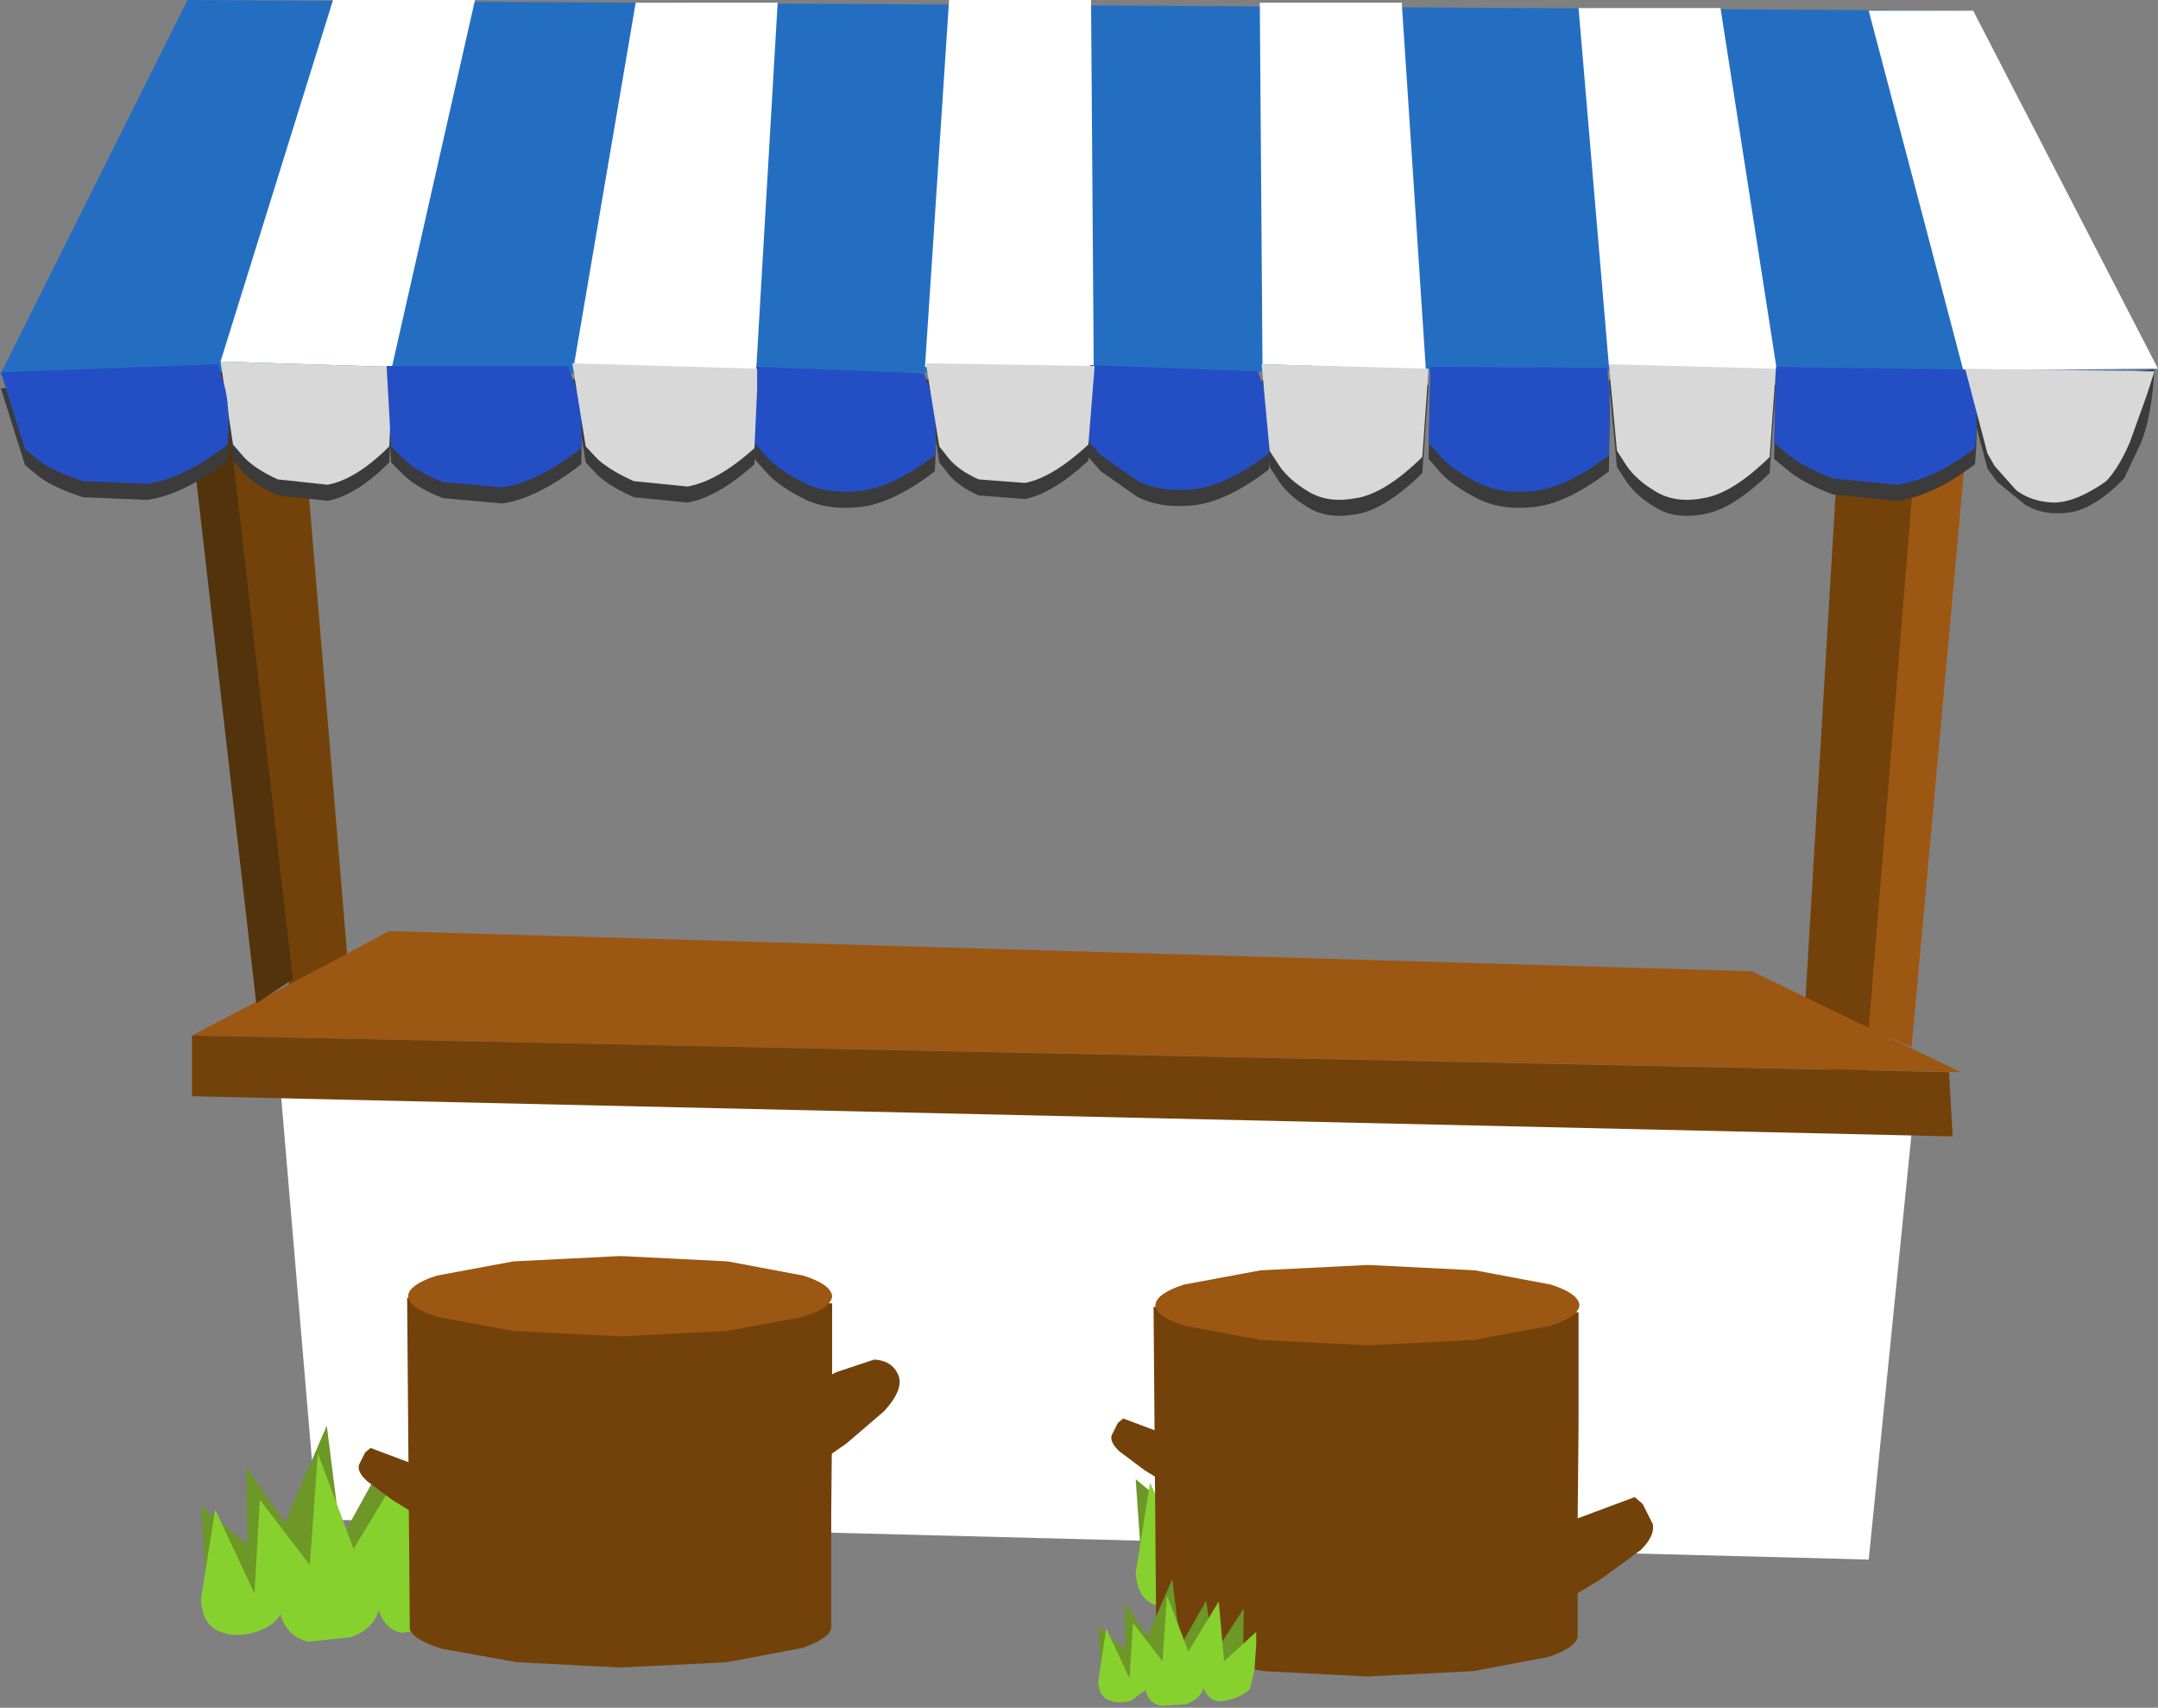 <?xml version="1.0" encoding="UTF-8" standalone="no"?>
<svg xmlns:xlink="http://www.w3.org/1999/xlink" height="95.65px" width="120.85px" xmlns="http://www.w3.org/2000/svg">
  <rect width="100%" height="100%" fill="#808080" stroke="none"/>
  <g transform="matrix(1.0, 0.0, 0.0, 1.0, 56.9, 83.05)">
    <path d="M50.45 -22.55 L47.75 4.3 -39.15 2.05 -41.4 -24.5 50.45 -22.55" fill="#ffffff" fill-rule="evenodd" stroke="none"/>
    <path d="M-40.65 -27.25 L-44.55 -63.85 -40.35 -64.3 -37.35 -28.3 -40.65 -27.25" fill="#73420a" fill-rule="evenodd" stroke="none"/>
    <path d="M47.6 -22.45 L44.0 -23.65 46.4 -63.85 50.9 -63.25 47.6 -22.45" fill="#73420a" fill-rule="evenodd" stroke="none"/>
    <path d="M52.9 -23.0 L-46.15 -25.05 Q-40.6 -27.95 -35.1 -30.9 L41.2 -28.65 52.9 -23.0" fill="#9c5712" fill-rule="evenodd" stroke="none"/>
    <path d="M52.45 -19.4 L-46.15 -21.65 -46.15 -25.05 52.25 -23.0 52.45 -19.4" fill="#73420a" fill-rule="evenodd" stroke="none"/>
    <path d="M53.25 -82.45 L63.75 -62.35 -56.9 -62.05 -46.4 -83.05 53.25 -82.45" fill="#246ec2" fill-rule="evenodd" stroke="none"/>
    <path d="M50.75 -62.35 L53.6 -62.35 50.15 -24.4 47.75 -25.45 50.75 -62.35" fill="#9c5712" fill-rule="evenodd" stroke="none"/>
    <path d="M-44.4 -62.2 L-40.5 -28.2 -42.55 -26.85 -46.6 -62.2 -44.4 -62.2" fill="#52330c" fill-rule="evenodd" stroke="none"/>
    <path d="M-38.25 -83.05 L-30.3 -83.05 -34.95 -62.5 -44.55 -62.8 -38.25 -83.05" fill="#ffffff" fill-rule="evenodd" stroke="none"/>
    <path d="M-21.3 -82.9 L-13.35 -82.9 -14.55 -62.35 -24.75 -62.65 -21.3 -82.9" fill="#ffffff" fill-rule="evenodd" stroke="none"/>
    <path d="M-3.75 -83.05 L4.2 -83.05 4.35 -62.5 -5.1 -62.5 -3.75 -83.05" fill="#ffffff" fill-rule="evenodd" stroke="none"/>
    <path d="M13.65 -82.9 L21.6 -82.9 22.95 -62.35 13.8 -62.65 13.65 -82.9" fill="#ffffff" fill-rule="evenodd" stroke="none"/>
    <path d="M31.5 -82.6 L39.45 -82.6 42.6 -62.35 33.2 -62.55 31.5 -82.6" fill="#ffffff" fill-rule="evenodd" stroke="none"/>
    <path d="M47.75 -82.45 L53.6 -82.45 63.95 -62.4 53.05 -62.3 47.75 -82.45" fill="#ffffff" fill-rule="evenodd" stroke="none"/>
    <path d="M-44.55 -61.9 L-34.95 -61.6 -34.95 -60.45 -35.1 -57.15 Q-36.95 -55.3 -38.55 -55.0 L-41.35 -55.3 Q-42.55 -55.85 -43.2 -56.5 L-43.85 -57.25 -44.55 -61.9" fill="#3b3b3b" fill-rule="evenodd" stroke="none"/>
    <path d="M-56.85 -61.3 L-44.7 -61.75 -44.35 -60.6 Q-44.0 -59.45 -44.15 -57.25 -46.6 -55.35 -48.65 -55.05 L-52.25 -55.2 Q-53.8 -55.7 -54.65 -56.3 L-55.5 -57.0 -56.85 -61.3" fill="#3b3b3b" fill-rule="evenodd" stroke="none"/>
    <path d="M-35.25 -61.65 L-25.1 -61.65 -24.65 -60.45 Q-24.25 -59.25 -24.35 -57.05 -26.8 -55.15 -28.75 -54.85 L-32.1 -55.15 Q-33.5 -55.7 -34.25 -56.4 L-35.0 -57.15 -35.25 -61.65" fill="#3b3b3b" fill-rule="evenodd" stroke="none"/>
    <path d="M-14.55 -61.6 L-5.15 -61.25 -4.75 -60.05 Q-4.4 -58.85 -4.55 -56.65 -6.9 -54.85 -8.75 -54.65 -10.65 -54.45 -11.95 -55.15 -13.25 -55.8 -13.95 -56.55 L-14.65 -57.35 -14.55 -61.6" fill="#3b3b3b" fill-rule="evenodd" stroke="none"/>
    <path d="M4.15 -61.7 L13.55 -61.35 13.95 -60.15 Q14.3 -58.95 14.15 -56.75 11.8 -54.95 9.95 -54.75 8.05 -54.55 6.75 -55.25 L4.75 -56.65 4.05 -57.45 4.15 -61.7" fill="#3b3b3b" fill-rule="evenodd" stroke="none"/>
    <path d="M23.2 -61.6 L33.1 -61.55 33.25 -60.2 33.2 -56.65 Q30.85 -54.85 29.0 -54.65 27.1 -54.45 25.8 -55.15 24.5 -55.8 23.8 -56.55 L23.1 -57.35 23.2 -61.6" fill="#3b3b3b" fill-rule="evenodd" stroke="none"/>
    <path d="M42.55 -61.6 L53.35 -61.45 53.65 -60.35 Q53.9 -59.25 53.7 -57.05 51.35 -55.25 49.3 -55.0 L45.75 -55.35 Q44.2 -55.95 43.35 -56.6 L42.45 -57.35 42.55 -61.6" fill="#3b3b3b" fill-rule="evenodd" stroke="none"/>
    <path d="M-24.85 -61.8 L-14.5 -61.5 -14.5 -60.35 -14.65 -57.05 Q-16.7 -55.2 -18.4 -54.9 L-21.4 -55.2 Q-22.65 -55.75 -23.4 -56.4 L-24.1 -57.15 -24.85 -61.8" fill="#3b3b3b" fill-rule="evenodd" stroke="none"/>
    <path d="M-5.05 -61.8 L4.4 -61.65 4.05 -57.25 Q2.05 -55.4 0.5 -55.1 L-2.1 -55.3 Q-3.2 -55.8 -3.75 -56.45 L-4.3 -57.15 -5.05 -61.8" fill="#3b3b3b" fill-rule="evenodd" stroke="none"/>
    <path d="M13.75 -61.75 L23.1 -61.5 22.75 -56.55 Q20.65 -54.5 19.05 -54.25 17.5 -53.95 16.4 -54.6 15.3 -55.25 14.75 -56.05 L14.2 -56.9 13.75 -61.75" fill="#3b3b3b" fill-rule="evenodd" stroke="none"/>
    <path d="M33.2 -61.75 L42.55 -61.5 42.2 -56.55 Q40.1 -54.5 38.5 -54.25 36.95 -53.95 35.85 -54.6 34.75 -55.25 34.2 -56.05 L33.65 -56.9 33.2 -61.75" fill="#3b3b3b" fill-rule="evenodd" stroke="none"/>
    <path d="M53.15 -61.5 L63.75 -62.35 Q63.6 -59.75 63.0 -58.25 L62.05 -56.25 Q60.4 -54.55 59.0 -54.35 57.6 -54.15 56.55 -54.75 L54.95 -56.05 54.4 -56.8 53.15 -61.5" fill="#3b3b3b" fill-rule="evenodd" stroke="none"/>
    <path d="M-44.55 -62.8 L-34.95 -62.5 -34.95 -61.35 -35.1 -58.05 Q-36.95 -56.2 -38.55 -55.9 L-41.35 -56.2 Q-42.55 -56.75 -43.2 -57.4 L-43.85 -58.15 -44.55 -62.8" fill="#d8d8d8" fill-rule="evenodd" stroke="none"/>
    <path d="M-56.85 -62.2 L-44.7 -62.65 -44.35 -61.5 Q-44.0 -60.35 -44.15 -58.15 -46.6 -56.25 -48.65 -55.95 L-52.25 -56.1 Q-53.8 -56.6 -54.65 -57.2 L-55.5 -57.9 -56.85 -62.2" fill="#244fc4" fill-rule="evenodd" stroke="none"/>
    <path d="M-35.25 -62.55 L-25.1 -62.55 -24.65 -61.35 Q-24.25 -60.15 -24.35 -57.95 -26.8 -56.05 -28.75 -55.75 L-32.1 -56.05 Q-33.5 -56.6 -34.25 -57.3 L-35.0 -58.05 -35.25 -62.55" fill="#244fc4" fill-rule="evenodd" stroke="none"/>
    <path d="M-14.55 -62.5 L-5.15 -62.15 -4.75 -60.95 Q-4.4 -59.75 -4.55 -57.55 -6.9 -55.75 -8.75 -55.55 -10.65 -55.35 -11.95 -56.05 -13.25 -56.7 -13.95 -57.45 L-14.65 -58.25 -14.55 -62.5" fill="#244fc4" fill-rule="evenodd" stroke="none"/>
    <path d="M4.15 -62.6 L13.55 -62.25 13.95 -61.05 Q14.3 -59.85 14.15 -57.65 11.8 -55.85 9.95 -55.65 8.05 -55.45 6.75 -56.15 L4.75 -57.55 4.05 -58.35 4.15 -62.6" fill="#244fc4" fill-rule="evenodd" stroke="none"/>
    <path d="M23.2 -62.5 L33.1 -62.45 33.25 -61.1 33.2 -57.55 Q30.85 -55.75 29.0 -55.55 27.1 -55.35 25.8 -56.05 24.5 -56.7 23.8 -57.45 L23.1 -58.25 23.2 -62.5" fill="#244fc4" fill-rule="evenodd" stroke="none"/>
    <path d="M42.55 -62.5 L53.35 -62.35 53.65 -61.25 Q53.9 -60.15 53.7 -57.95 51.35 -56.15 49.3 -55.9 L45.75 -56.25 Q44.2 -56.85 43.35 -57.5 L42.45 -58.25 42.55 -62.5" fill="#244fc4" fill-rule="evenodd" stroke="none"/>
    <path d="M-24.85 -62.7 L-14.5 -62.4 -14.5 -61.25 -14.65 -57.95 Q-16.7 -56.1 -18.4 -55.8 L-21.4 -56.1 Q-22.65 -56.65 -23.4 -57.3 L-24.1 -58.05 -24.85 -62.7" fill="#d8d8d8" fill-rule="evenodd" stroke="none"/>
    <path d="M-5.05 -62.7 L4.4 -62.55 4.05 -58.15 Q2.05 -56.3 0.5 -56.0 L-2.1 -56.2 Q-3.2 -56.7 -3.75 -57.35 L-4.3 -58.05 -5.05 -62.7" fill="#d8d8d8" fill-rule="evenodd" stroke="none"/>
    <path d="M13.75 -62.65 L23.1 -62.4 22.75 -57.45 Q20.65 -55.4 19.05 -55.15 17.5 -54.85 16.4 -55.5 15.3 -56.15 14.75 -56.95 L14.2 -57.8 13.75 -62.65" fill="#d8d8d8" fill-rule="evenodd" stroke="none"/>
    <path d="M33.2 -62.65 L42.55 -62.4 42.2 -57.45 Q40.1 -55.4 38.5 -55.15 36.95 -54.85 35.85 -55.5 34.75 -56.15 34.2 -56.95 L33.65 -57.8 33.2 -62.65" fill="#d8d8d8" fill-rule="evenodd" stroke="none"/>
    <path d="M63.75 -62.25 L63.35 -61.0 62.4 -58.35 Q61.8 -56.9 61.05 -56.1 59.35 -54.9 58.1 -54.9 56.85 -54.95 56.0 -55.6 L54.8 -56.95 54.4 -57.65 53.15 -62.4 63.75 -62.25" fill="#d8d8d8" fill-rule="evenodd" stroke="none"/>
    <path d="M16.95 -2.7 L17.65 2.5 20.5 -1.85 20.45 5.7 Q19.2 6.65 18.5 6.45 17.8 6.25 17.45 5.4 L16.95 3.7 16.65 2.35 Q16.85 3.6 16.3 4.65 15.7 5.7 14.75 6.1 13.85 6.45 12.95 5.65 12.05 4.85 11.6 2.35 11.35 4.75 10.7 5.7 10.0 6.65 9.15 6.75 L7.75 6.6 7.15 6.3 6.7 -0.2 9.3 1.95 9.25 -2.4 11.4 0.75 13.75 -4.7 14.55 1.65 16.95 -2.7" fill="#6d9726" fill-rule="evenodd" stroke="none"/>
    <path d="M17.95 6.9 Q17.05 6.75 16.65 5.65 16.35 6.7 15.1 7.15 L12.7 7.4 Q11.5 7.1 11.15 5.85 10.85 6.5 9.8 6.85 8.75 7.2 7.8 6.85 6.8 6.5 6.7 5.05 L7.5 0.0 9.7 4.7 10.0 -0.55 12.8 3.1 13.25 -3.15 15.25 2.2 18.15 -2.6 18.65 3.1 21.75 0.3 21.75 1.55 21.6 4.0 Q21.45 5.3 21.1 5.8 L19.75 6.65 17.95 6.9" fill="#87d12e" fill-rule="evenodd" stroke="none"/>
    <path d="M31.5 -9.55 L31.5 -7.7 31.5 -3.2 31.45 2.15 31.45 6.65 31.45 8.6 Q31.4 9.2 29.85 9.75 L25.6 10.55 19.65 10.85 13.85 10.55 9.65 9.8 Q8.05 9.3 7.85 8.7 L7.7 -9.85 31.5 -9.55" fill="#73420a" fill-rule="evenodd" stroke="none"/>
    <path d="M31.55 -9.95 Q31.5 -9.3 29.95 -8.8 L25.65 -8.0 19.7 -7.7 13.7 -8.0 9.4 -8.8 Q7.85 -9.3 7.8 -9.95 7.85 -10.6 9.4 -11.1 L13.7 -11.9 19.7 -12.2 25.7 -11.9 29.95 -11.1 Q31.5 -10.6 31.55 -9.95" fill="#9c5712" fill-rule="evenodd" stroke="none"/>
    <path d="M28.35 3.15 L34.65 0.8 35.1 1.2 35.65 2.3 Q35.8 2.95 35.0 3.75 L32.75 5.4 30.35 6.85 29.25 7.45 28.35 3.15" fill="#73420a" fill-rule="evenodd" stroke="none"/>
    <path d="M10.0 -2.1 L9.45 0.6 8.75 0.25 7.2 -0.7 5.8 -1.75 Q5.25 -2.25 5.35 -2.65 L5.7 -3.35 6.0 -3.6 10.0 -2.1" fill="#73420a" fill-rule="evenodd" stroke="none"/>
    <path d="M10.45 9.55 Q10.6 10.55 10.0 11.3 9.4 12.0 8.65 11.75 7.85 11.5 7.5 9.55 7.3 11.4 6.65 11.85 L5.45 12.1 4.85 11.85 4.6 8.05 6.1 9.35 6.1 6.75 7.35 8.6 8.75 5.4 9.2 9.15 10.65 6.6 11.05 9.65 12.75 7.05 12.7 11.55 Q11.75 12.25 11.3 11.85 L10.7 10.7 10.45 9.55" fill="#6d9726" fill-rule="evenodd" stroke="none"/>
    <path d="M10.5 11.5 Q10.3 12.1 9.55 12.4 L8.15 12.5 Q7.4 12.35 7.25 11.6 L6.45 12.2 Q5.8 12.4 5.25 12.2 4.65 12.0 4.6 11.15 L5.05 8.15 6.35 10.95 6.55 7.85 8.2 10.0 8.45 6.3 9.65 9.45 11.35 6.65 11.65 10.0 13.45 8.35 13.45 9.05 13.35 10.5 13.1 11.55 Q12.65 12.0 11.75 12.2 10.85 12.4 10.5 11.5" fill="#87d12e" fill-rule="evenodd" stroke="none"/>
    <path d="M-22.75 -2.05 L-22.05 3.15 -19.2 -1.2 -19.25 6.35 Q-20.5 7.3 -21.2 7.1 -21.9 6.9 -22.25 6.05 L-22.75 4.35 -23.05 3.0 Q-22.85 4.25 -23.4 5.3 -24.0 6.35 -24.95 6.75 -25.85 7.1 -26.75 6.3 -27.65 5.5 -28.1 3.0 -28.35 5.4 -29.0 6.35 -29.7 7.3 -30.55 7.4 L-31.95 7.25 -32.55 6.95 -33.0 0.45 -30.4 2.6 -30.45 -1.75 -28.3 1.4 -25.95 -4.05 -25.15 2.3 -22.75 -2.05" fill="#6d9726" fill-rule="evenodd" stroke="none"/>
    <path d="M-21.75 7.55 Q-22.65 7.4 -23.05 6.3 -23.35 7.35 -24.6 7.8 L-27.0 8.05 Q-28.2 7.75 -28.55 6.5 -28.85 7.15 -29.9 7.5 -30.95 7.85 -31.9 7.5 -32.9 7.15 -33.0 5.7 L-32.2 0.65 -30.0 5.35 -29.7 0.1 -26.9 3.75 -26.45 -2.5 -24.45 2.85 -21.55 -1.95 -21.05 3.75 -17.95 0.95 -17.95 2.2 -18.1 4.65 Q-18.25 5.95 -18.6 6.45 L-19.95 7.3 -21.75 7.55" fill="#87d12e" fill-rule="evenodd" stroke="none"/>
    <path d="M-35.4 -1.2 L-34.7 4.0 -31.85 -0.35 -31.9 7.2 Q-33.15 8.15 -33.85 7.95 -34.55 7.75 -34.9 6.9 L-35.4 5.2 -35.7 3.85 Q-35.5 5.1 -36.05 6.15 -36.65 7.2 -37.6 7.6 -38.5 7.95 -39.4 7.15 -40.3 6.35 -40.75 3.85 -41.0 6.25 -41.65 7.2 -42.35 8.15 -43.2 8.25 L-44.6 8.1 -45.2 7.8 -45.65 1.3 -43.05 3.45 -43.1 -0.9 -40.95 2.25 -38.6 -3.2 -37.8 3.15 -35.4 -1.2" fill="#6d9726" fill-rule="evenodd" stroke="none"/>
    <path d="M-34.4 8.4 Q-35.3 8.25 -35.7 7.15 -36.0 8.2 -37.25 8.65 L-39.65 8.9 Q-40.85 8.6 -41.2 7.35 -41.5 8.0 -42.55 8.35 -43.6 8.7 -44.55 8.35 -45.55 8.0 -45.65 6.55 L-44.85 1.5 -42.65 6.2 -42.35 0.95 -39.55 4.6 -39.1 -1.65 -37.1 3.7 -34.2 -1.1 -33.7 4.6 -30.6 1.8 -30.6 3.05 -30.75 5.5 Q-30.9 6.8 -31.25 7.3 -31.7 7.75 -32.6 8.15 L-34.4 8.4" fill="#87d12e" fill-rule="evenodd" stroke="none"/>
    <path d="M-10.3 -10.05 L-10.3 -8.2 -10.3 -3.7 -10.35 1.65 -10.35 6.15 -10.35 8.1 Q-10.4 8.7 -11.95 9.25 L-16.2 10.05 -22.15 10.35 -27.95 10.05 -32.15 9.3 Q-33.75 8.8 -33.95 8.2 L-34.1 -10.35 -10.3 -10.05" fill="#73420a" fill-rule="evenodd" stroke="none"/>
    <path d="M-10.3 -10.45 Q-10.35 -9.8 -11.9 -9.3 L-16.2 -8.5 -22.15 -8.2 -28.15 -8.5 -32.45 -9.3 Q-34.0 -9.8 -34.05 -10.45 -34.0 -11.1 -32.45 -11.6 L-28.15 -12.4 -22.15 -12.7 -16.15 -12.4 -11.9 -11.6 Q-10.35 -11.1 -10.3 -10.45" fill="#9c5712" fill-rule="evenodd" stroke="none"/>
    <path d="M-7.4 -4.0 L-9.5 -2.2 -11.8 -0.6 -12.85 0.1 -14.05 -4.1 -12.75 -4.85 -10.05 -6.2 -7.95 -6.9 Q-6.95 -6.85 -6.6 -6.05 -6.25 -5.25 -7.4 -4.0" fill="#73420a" fill-rule="evenodd" stroke="none"/>
    <path d="M-32.15 -0.45 L-32.7 2.25 -33.4 1.9 -34.95 0.95 -36.35 -0.1 Q-36.9 -0.6 -36.8 -1.0 L-36.45 -1.7 -36.15 -1.95 -32.15 -0.45" fill="#73420a" fill-rule="evenodd" stroke="none"/>
  </g>
</svg>
